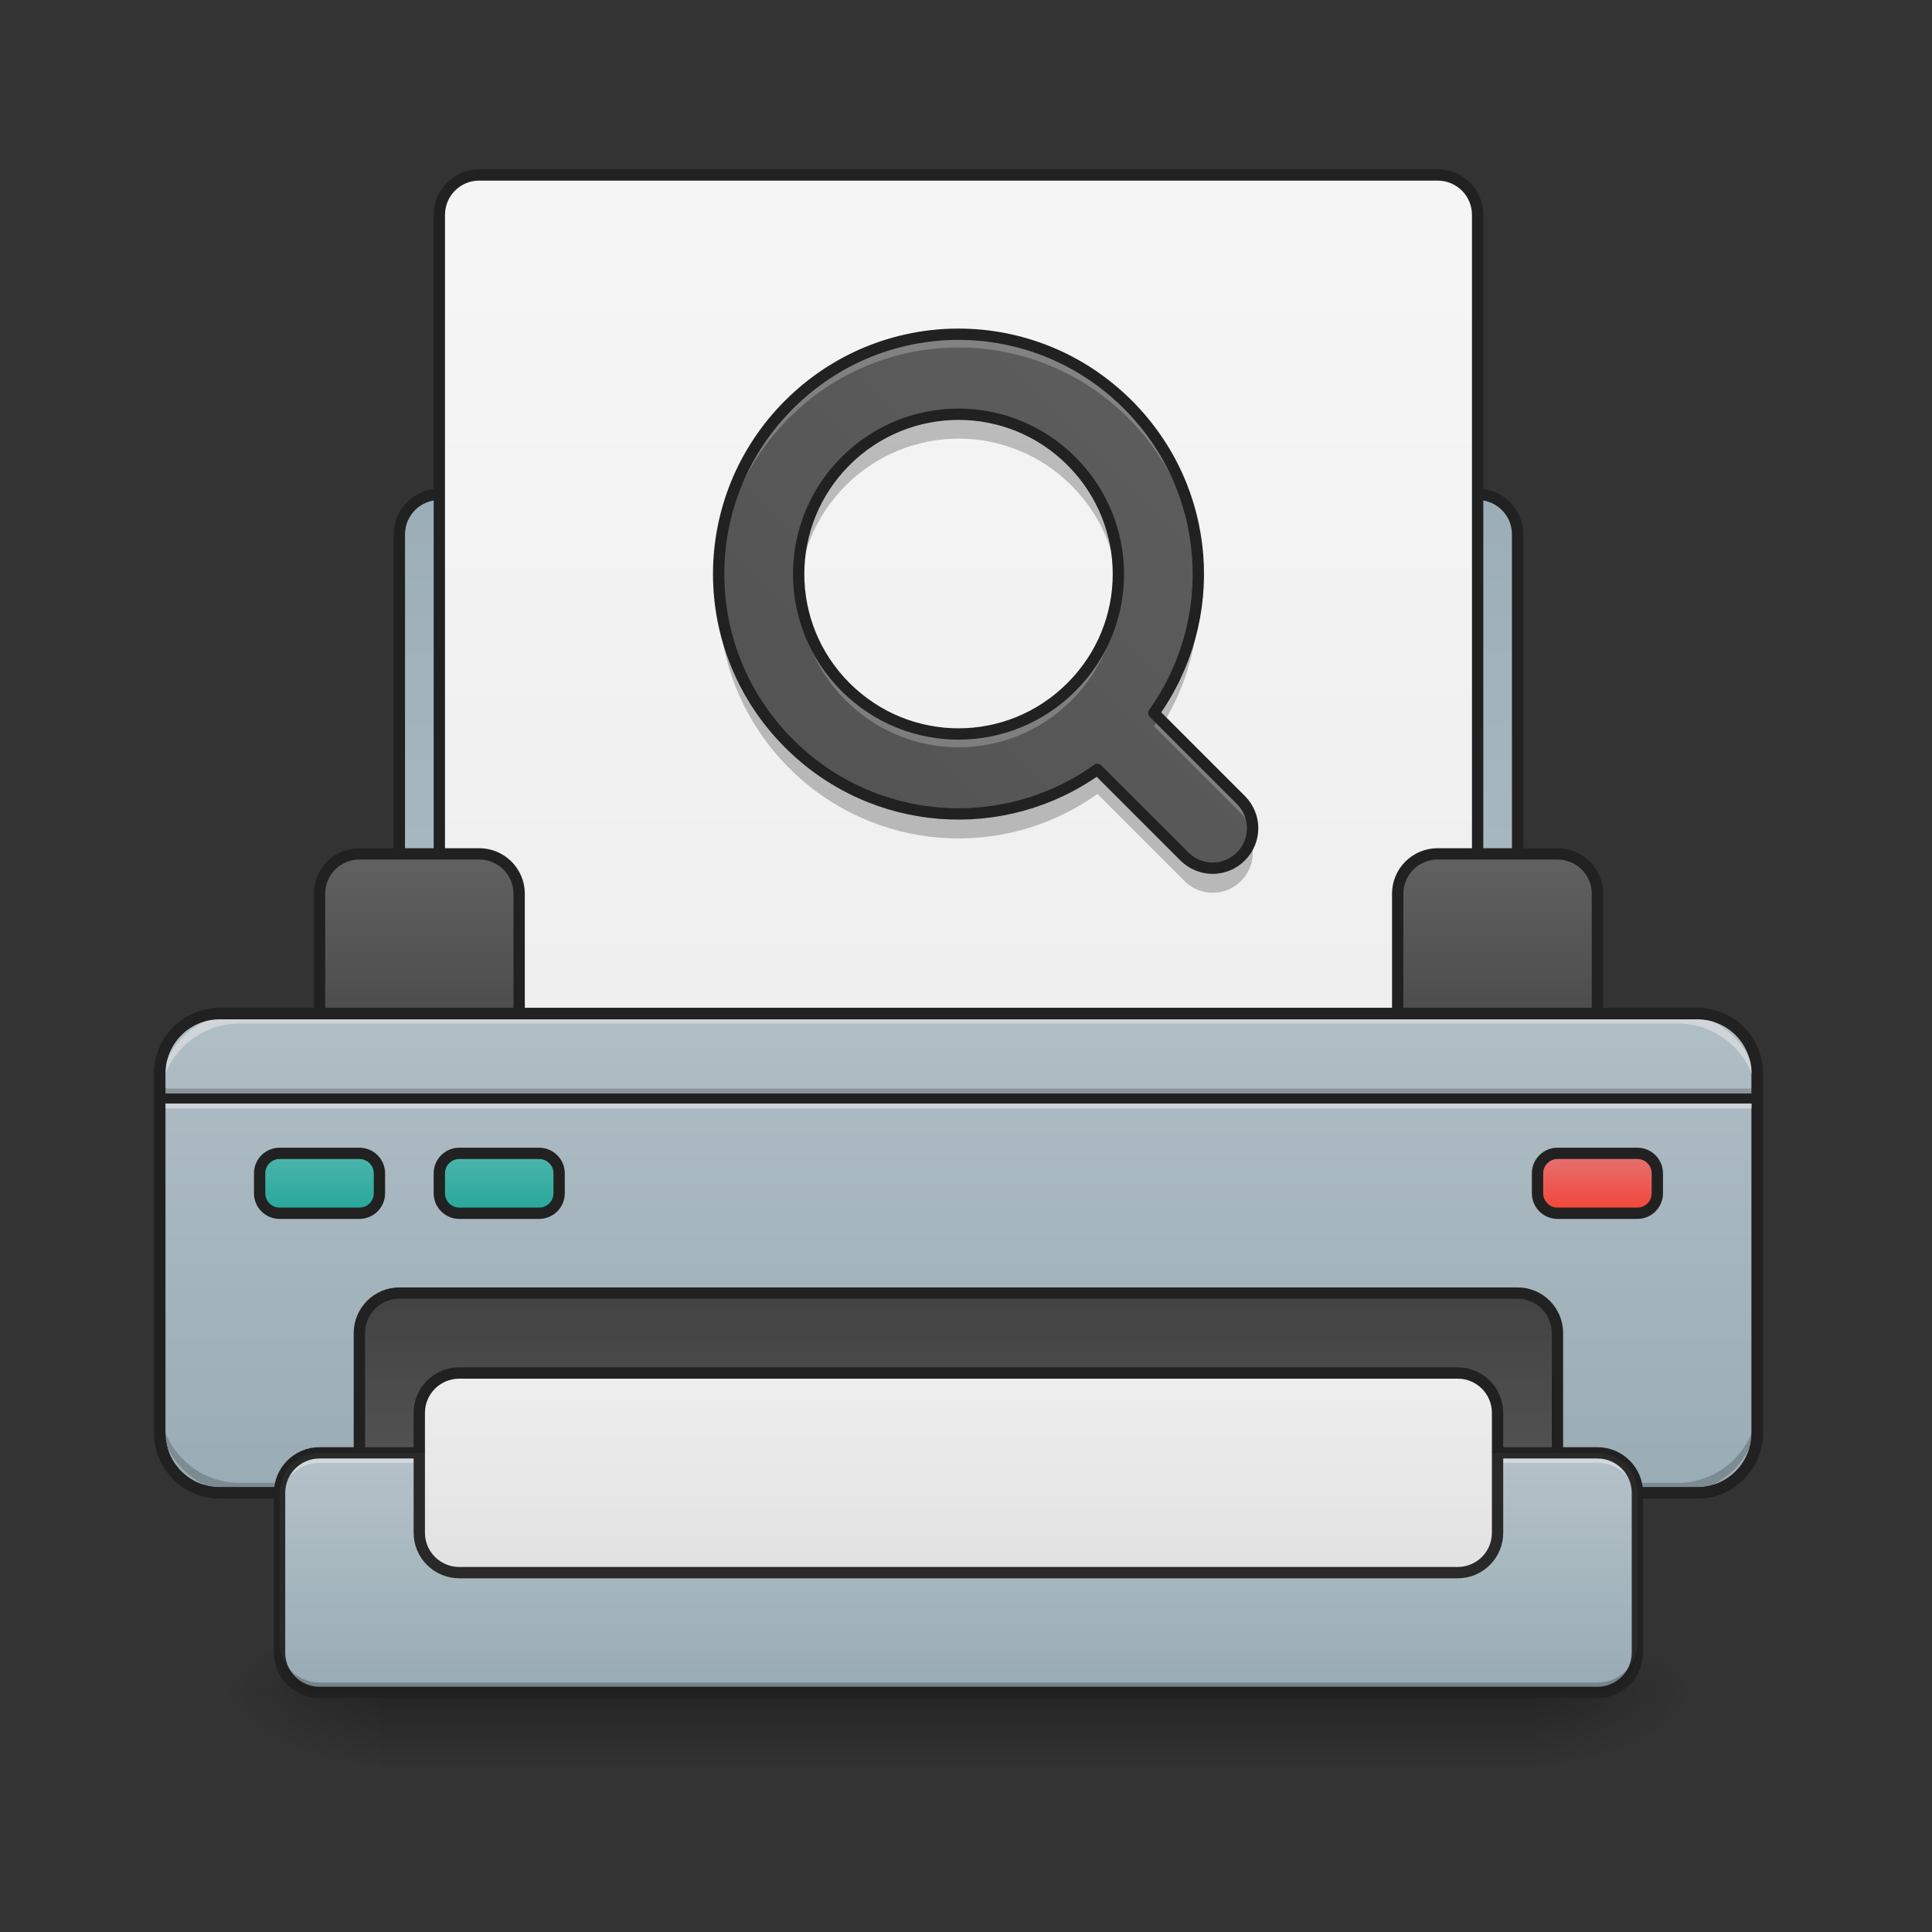 <svg height="64" viewBox="0 0 64 64" width="64" xmlns="http://www.w3.org/2000/svg" xmlns:xlink="http://www.w3.org/1999/xlink"><rect x="0" y="0" width="64" height="64" fill="#333333" stroke="none"/><linearGradient id="a" gradientUnits="userSpaceOnUse" x1="31.753" x2="31.753" y1="56.068" y2="58.714"><stop offset="0" stop-opacity=".275"/><stop offset="1" stop-opacity="0"/></linearGradient><linearGradient id="b"><stop offset="0" stop-opacity=".314"/><stop offset=".222" stop-opacity=".275"/><stop offset="1" stop-opacity="0"/></linearGradient><radialGradient id="c" cx="450.909" cy="189.579" gradientTransform="matrix(0 -.156 -.281 -0 103.6 127.191)" gradientUnits="userSpaceOnUse" r="21.167" xlink:href="#b"/><radialGradient id="d" cx="450.909" cy="189.579" gradientTransform="matrix(-0 .156 .281 0 -40.094 -15.055)" gradientUnits="userSpaceOnUse" r="21.167" xlink:href="#b"/><radialGradient id="e" cx="450.909" cy="189.579" gradientTransform="matrix(-0 -.156 .281 -0 -40.094 127.191)" gradientUnits="userSpaceOnUse" r="21.167" xlink:href="#b"/><radialGradient id="f" cx="450.909" cy="189.579" gradientTransform="matrix(0 .156 -.281 0 103.6 -15.055)" gradientUnits="userSpaceOnUse" r="21.167" xlink:href="#b"/><linearGradient id="g"><stop offset="0" stop-color="#b0bec5"/><stop offset="1" stop-color="#90a4ae"/></linearGradient><linearGradient id="h" gradientUnits="userSpaceOnUse" x1="254" x2="254" xlink:href="#g" y1="74.75" y2="-168.667"/><linearGradient id="i" gradientUnits="userSpaceOnUse" x1="254" x2="254" y1="85.333" y2="-147.5"><stop offset="0" stop-color="#eee"/><stop offset="1" stop-color="#f5f5f5"/></linearGradient><linearGradient id="j"><stop offset="0" stop-color="#424242"/><stop offset="1" stop-color="#616161"/></linearGradient><linearGradient id="k" gradientUnits="userSpaceOnUse" x1="127" x2="127" xlink:href="#j" y1="74.75" y2="11.25"/><linearGradient id="l" gradientUnits="userSpaceOnUse" x1="412.75" x2="412.75" xlink:href="#j" y1="74.75" y2="11.25"/><linearGradient id="m" gradientUnits="userSpaceOnUse" x1="254" x2="254" xlink:href="#g" y1="53.583" y2="233.5"/><linearGradient id="n" gradientUnits="userSpaceOnUse" x1="254" x2="254" xlink:href="#j" y1="127.667" y2="212.333"/><linearGradient id="o" gradientUnits="userSpaceOnUse" x1="31.753" x2="31.753" xlink:href="#g" y1="48.13" y2="56.068"/><linearGradient id="p" gradientUnits="userSpaceOnUse" x1="275.167" x2="275.167" y1="201.75" y2="148.833"><stop offset="0" stop-color="#e0e0e0"/><stop offset="1" stop-color="#eee"/></linearGradient><linearGradient id="q"><stop offset="0" stop-color="#26a69a"/><stop offset="1" stop-color="#4db6ac"/></linearGradient><linearGradient id="r" gradientUnits="userSpaceOnUse" x1="84.667" x2="84.667" xlink:href="#q" y1="106.5" y2="90.625"/><linearGradient id="s" gradientUnits="userSpaceOnUse" x1="132.292" x2="132.292" xlink:href="#q" y1="106.5" y2="90.625"/><linearGradient id="t" gradientUnits="userSpaceOnUse" x1="423.333" x2="423.333" y1="106.5" y2="90.625"><stop offset="0" stop-color="#f44336"/><stop offset="1" stop-color="#e57373"/></linearGradient><linearGradient id="u" gradientTransform="matrix(.106 .106 -.106 .106 -1.853 -1.261)" gradientUnits="userSpaceOnUse" x1="254" x2="254" xlink:href="#j" y1="201.75" y2="-168.667"/><path d="m12.57 56.066h38.367v2.477h-38.367zm0 0" fill="url(#a)"/><path d="m50.938 56.066h5.293v-2.645h-5.293zm0 0" fill="url(#c)"/><path d="m12.57 56.066h-5.293v2.648h5.293zm0 0" fill="url(#d)"/><path d="m12.57 56.066h-5.293v-2.645h5.293zm0 0" fill="url(#e)"/><path d="m50.938 56.066h5.293v2.648h-5.293zm0 0" fill="url(#f)"/><g stroke-width="3"><path d="m116.426-84.013h275.161c5.843 0 10.593 4.75 10.593 10.593v137.581c0 5.843-4.75 10.593-10.593 10.593h-275.161c-5.843 0-10.593-4.75-10.593-10.593v-137.581c0-5.843 4.75-10.593 10.593-10.593zm0 0" fill="url(#h)" stroke="#212121" stroke-linecap="square" stroke-linejoin="round" transform="matrix(.125 0 0 .125 0 26.878)"/><path d="m126.988-168.661h254.007c5.843 0 10.593 4.718 10.593 10.593v232.822c0 5.843-4.75 10.593-10.593 10.593h-254.007c-5.843 0-10.561-4.75-10.561-10.593v-232.822c0-5.874 4.718-10.593 10.561-10.593zm0 0" fill="url(#i)" stroke="#212121" stroke-linecap="square" stroke-linejoin="round" transform="matrix(.125 0 0 .125 0 26.878)"/><path d="m95.241 11.26h31.747c5.843 0 10.593 4.718 10.593 10.561v42.34c0 5.843-4.75 10.593-10.593 10.593h-31.747c-5.843 0-10.561-4.75-10.561-10.593v-42.34c0-5.843 4.718-10.561 10.561-10.561zm0 0" fill="url(#k)" stroke="#212121" stroke-linecap="round" transform="matrix(.125 0 0 .125 0 26.878)"/><path d="m380.995 11.26h31.747c5.843 0 10.593 4.718 10.593 10.561v42.34c0 5.843-4.75 10.593-10.593 10.593h-31.747c-5.843 0-10.593-4.75-10.593-10.593v-42.34c0-5.843 4.75-10.561 10.593-10.561zm0 0" fill="url(#l)" stroke="#212121" stroke-linecap="round" transform="matrix(.125 0 0 .125 0 26.878)"/><path d="m58.213 53.568h391.588c8.749 0 15.873 7.124 15.873 15.905v95.241c0 8.749-7.124 15.873-15.873 15.873h-391.588c-8.78 0-15.873-7.124-15.873-15.873v-95.241c0-8.78 7.093-15.905 15.873-15.905zm0 0" fill="url(#m)" stroke="#212121" stroke-linecap="round" transform="matrix(.125 0 0 .125 0 26.878)"/></g><path d="m5.293 36.059h52.922v.328h-52.922zm0 0" fill-opacity=".196"/><path d="m5.293 36.387h52.922v.332h-52.922zm0 0" fill="#e6e6e6" fill-opacity=".588"/><path d="m5.293 36.223h52.922v.332h-52.922zm0 0" fill="#212121" fill-opacity=".992"/><path d="m105.834 127.655h296.347c5.843 0 10.561 4.75 10.561 10.593v63.494c0 5.843-4.718 10.593-10.561 10.593h-296.347c-5.843 0-10.593-4.75-10.593-10.593v-63.494c0-5.843 4.75-10.593 10.593-10.593zm0 0" fill="url(#n)" stroke="#212121" stroke-linecap="square" stroke-linejoin="round" stroke-width="3" transform="matrix(.125 0 0 .125 0 26.878)"/><path d="m7.938 49.453c-1.465 0-2.645-1.18-2.645-2.648v-.328c0 1.465 1.18 2.645 2.645 2.645h47.629c1.469 0 2.648-1.18 2.648-2.645v.328c0 1.469-1.18 2.648-2.648 2.648zm0 0" fill-opacity=".196"/><path d="m7.938 33.574c-1.465 0-2.645 1.184-2.645 2.648v.332c0-1.469 1.18-2.648 2.645-2.648h47.629c1.469 0 2.648 1.18 2.648 2.648v-.332c0-1.465-1.18-2.648-2.648-2.648zm0 0" fill="#e6e6e6" fill-opacity=".588"/><path d="m7.277 33.391c-1.199 0-2.172.969-2.172 2.172v11.906c0 1.199.973 2.172 2.172 2.172h48.953c1.199 0 2.172-.973 2.172-2.172v-11.906c0-1.203-.973-2.172-2.172-2.172zm0 .375h48.953c.996 0 1.797.797 1.797 1.797v11.906c0 1-.801 1.797-1.797 1.797h-48.953c-1 0-1.797-.797-1.797-1.797v-11.906c0-1 .797-1.797 1.797-1.797zm0 0" fill="#212121"/><path d="m10.586 48.129h42.336c.73 0 1.324.594 1.324 1.324v5.293c0 .73-.594 1.32-1.324 1.32h-42.336c-.73 0-1.324-.59-1.324-1.32v-5.293c0-.73.594-1.324 1.324-1.324zm0 0" fill="url(#o)"/><path d="m10.586 48.129h42.336c.73 0 1.324.594 1.324 1.324v5.293c0 .73-.594 1.32-1.324 1.32h-42.336c-.73 0-1.324-.59-1.324-1.32v-5.293c0-.73.594-1.324 1.324-1.324zm0 0" fill="#fff" fill-opacity=".039"/><path d="m10.586 48.129c-.734 0-1.324.59-1.324 1.324v.332c0-.734.59-1.324 1.324-1.324h42.336c.734 0 1.324.59 1.324 1.324v-.332c0-.734-.59-1.324-1.324-1.324zm0 0" fill="#fff" fill-opacity=".392"/><path d="m84.679 169.994h338.655c5.843 0 10.593 4.75 10.593 10.593v42.34c0 5.843-4.75 10.561-10.593 10.561h-338.655c-5.843 0-10.593-4.718-10.593-10.561v-42.34c0-5.843 4.75-10.593 10.593-10.593zm0 0" fill="none" stroke="#212121" stroke-linecap="square" stroke-linejoin="round" stroke-width="3" transform="matrix(.125 0 0 .125 0 26.878)"/><path d="m121.707 148.84h264.6c5.843 0 10.561 4.718 10.561 10.561v31.778c0 5.843-4.718 10.561-10.561 10.561h-264.6c-5.843 0-10.593-4.718-10.593-10.561v-31.778c0-5.843 4.75-10.561 10.593-10.561zm0 0" fill="url(#p)" stroke="#212121" stroke-linecap="square" stroke-linejoin="round" stroke-width="3" transform="matrix(.125 0 0 .125 0 26.878)"/><path d="m74.087 90.627h21.154c2.937 0 5.312 2.375 5.312 5.281v5.312c0 2.906-2.375 5.281-5.312 5.281h-21.154c-2.937 0-5.281-2.375-5.281-5.281v-5.312c0-2.906 2.344-5.281 5.281-5.281zm0 0" fill="url(#r)" stroke="#212121" stroke-linecap="square" stroke-linejoin="round" stroke-width="3" transform="matrix(.125 0 0 .125 0 26.878)"/><path d="m121.707 90.627h21.154c2.937 0 5.312 2.375 5.312 5.281v5.312c0 2.906-2.375 5.281-5.312 5.281h-21.154c-2.906 0-5.281-2.375-5.281-5.281v-5.312c0-2.906 2.375-5.281 5.281-5.281zm0 0" fill="url(#s)" stroke="#212121" stroke-linecap="square" stroke-linejoin="round" stroke-width="3" transform="matrix(.125 0 0 .125 0 26.878)"/><path d="m412.742 90.627h21.185c2.906 0 5.281 2.375 5.281 5.281v5.312c0 2.906-2.375 5.281-5.281 5.281h-21.185c-2.906 0-5.281-2.375-5.281-5.281v-5.312c0-2.906 2.375-5.281 5.281-5.281zm0 0" fill="url(#t)" stroke="#212121" stroke-linecap="square" stroke-linejoin="round" stroke-width="3" transform="matrix(.125 0 0 .125 0 26.878)"/><path d="m10.586 48.129h42.336c.73 0 1.324.594 1.324 1.324v5.293c0 .73-.594 1.32-1.324 1.32h-42.336c-.73 0-1.324-.59-1.324-1.32v-5.293c0-.73.594-1.324 1.324-1.324zm0 0" fill="#fff" fill-opacity=".039"/><path d="m9.262 54.414v.332c0 .73.59 1.32 1.324 1.32h42.336c.734 0 1.324-.59 1.324-1.32v-.332c0 .734-.59 1.324-1.324 1.324h-42.336c-.734 0-1.324-.59-1.324-1.324zm0 0" fill-opacity=".235"/><path d="m37.367 13.402c-3.109-3.109-8.117-3.109-11.227 0s-3.109 8.117 0 11.227c2.793 2.793 7.109 3.078 10.215.859l2.883 2.883c.52.52 1.355.52 1.871 0 .52-.516.52-1.352 0-1.871l-2.883-2.883c2.219-3.105 1.934-7.422-.859-10.215zm-1.871 1.871c2.074 2.074 2.074 5.414 0 7.484-2.07 2.074-5.41 2.074-7.484 0-2.07-2.07-2.07-5.41 0-7.484 2.074-2.07 5.414-2.07 7.484 0zm0 0" fill="url(#u)"/><path d="m31.754 11.07c-2.027 0-4.059.777-5.613 2.332-1.609 1.613-2.387 3.734-2.328 5.836.055-1.957.832-3.895 2.328-5.395 3.109-3.109 8.117-3.109 11.227 0 1.5 1.5 2.277 3.441 2.328 5.398.062-2.102-.715-4.227-2.328-5.84-1.555-1.555-3.582-2.332-5.613-2.332zm-5.289 8.168c-.062 1.426.457 2.867 1.547 3.961 2.074 2.074 5.414 2.074 7.484 0 1.094-1.094 1.609-2.535 1.551-3.961-.051 1.277-.57 2.539-1.551 3.52-2.07 2.074-5.41 2.074-7.484 0-.98-.98-1.496-2.242-1.547-3.52zm11.941 4.559c-.059.086-.117.176-.18.262l2.883 2.883c.203.203.328.453.371.715.07-.406-.055-.84-.371-1.156zm0 0" fill="#fff" fill-opacity=".235"/><path d="m31.754 13.715c-1.352 0-2.703.52-3.742 1.555-1.141 1.141-1.652 2.664-1.539 4.152.094-1.215.609-2.402 1.539-3.336 2.074-2.074 5.414-2.074 7.484 0 .934.934 1.445 2.121 1.539 3.336.117-1.488-.398-3.012-1.539-4.152-1.035-1.035-2.387-1.555-3.742-1.555zm-7.934 5.707c-.109 2.16.664 4.359 2.32 6.02 2.793 2.789 7.109 3.078 10.215.859l2.883 2.883c.52.52 1.355.52 1.871 0 .367-.363.473-.887.324-1.344-.062.191-.168.375-.324.527-.516.52-1.352.52-1.871 0l-2.883-2.883c-3.105 2.219-7.422 1.934-10.215-.859-1.449-1.449-2.223-3.312-2.32-5.203zm15.871 0c-.078 1.477-.566 2.934-1.465 4.191l.324.324c.84-1.379 1.219-2.957 1.141-4.516zm0 0" fill-opacity=".235"/><path d="m298.909-107.791c-24.873-24.873-64.931-24.873-89.804 0-24.873 24.873-24.873 64.931 0 89.804 22.342 22.342 56.87 24.623 81.711 6.874l23.06 23.06c4.156 4.156 10.843 4.156 14.967 0 4.156-4.125 4.156-10.811 0-14.967l-23.06-23.06c17.748-24.841 15.467-59.369-6.874-81.711zm-14.967 14.967c16.592 16.592 16.592 43.308 0 59.869-16.561 16.592-43.277 16.592-59.869 0-16.561-16.561-16.561-43.277 0-59.869 16.592-16.561 43.308-16.561 59.869 0zm0 0" fill="none" stroke="#212121" stroke-linecap="round" stroke-linejoin="round" stroke-width="3" transform="matrix(.125 0 0 .125 0 26.878)"/></svg>